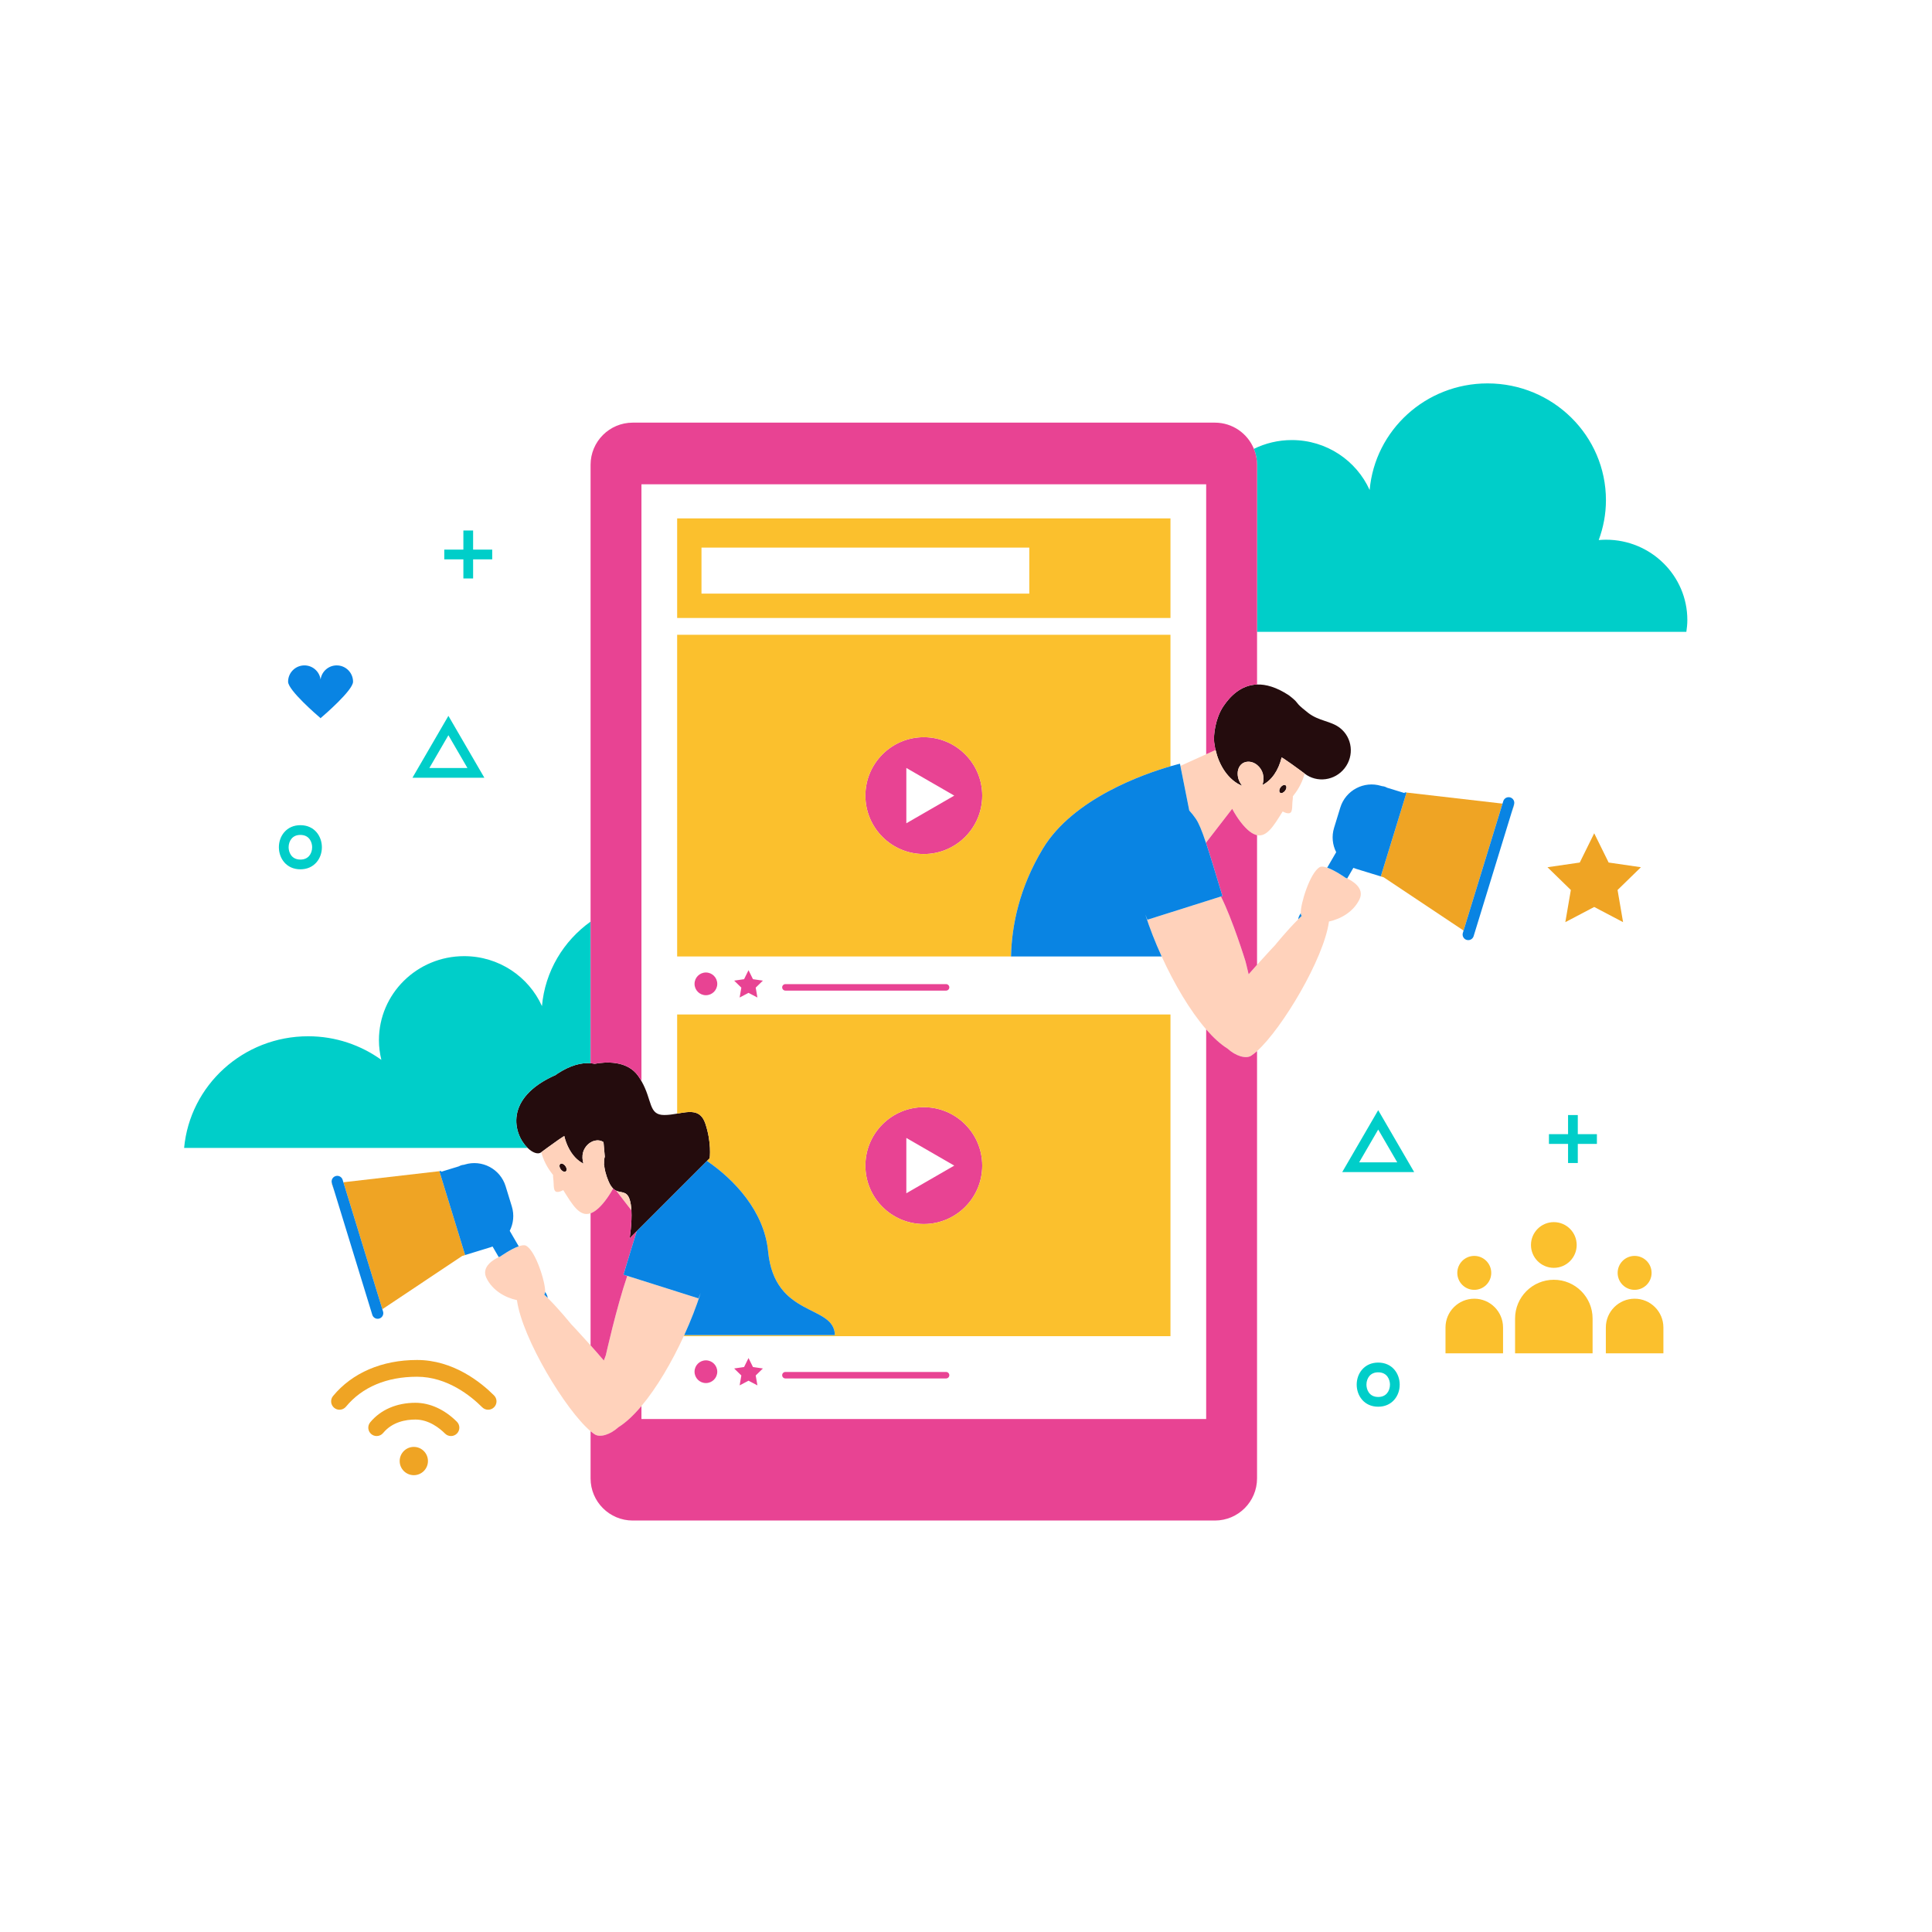 <?xml version="1.0" standalone="no"?>
<svg version="1.1" id="Layer_1" xmlns="http://www.w3.org/2000/svg" xmlns:xlink="http://www.w3.org/1999/xlink" x="0px" y="0px" width="595.28px" height="595.28px" viewBox="0 0 595.28 595.28" enable-background="new 0 0 595.28 595.28" xml:space="preserve">
<path id="color_x5F_7" fill="#240C0D" d="M396.118,241.972c0.383,0.292,0.315,1.043-0.157,1.673
	c-0.473,0.628-1.163,0.904-1.549,0.608c-0.38-0.292-0.313-1.043,0.158-1.675C395.04,241.951,395.732,241.677,396.118,241.972z
	 M412.889,224.311c-2.814-2.212-6.501-2.08-9.849-4.686c-0.762-0.599-1.341-1.069-1.782-1.448c-2.256-1.934-1.059-1.533-3.72-3.623
	c-0.132-0.104-0.266-0.21-0.397-0.306l-0.037-0.03c-3.82-2.508-7.058-3.401-9.788-3.31c-5.033,0.169-8.342,3.698-10.376,6.71
	c-2.451,3.629-3.104,8.882-2.833,11.106c0.077,0.599,0.17,1.188,0.285,1.765c0.041,0.203,0.104,0.392,0.15,0.591
	c0.264,1.12,0.593,2.199,1.01,3.2c0.001,0.002,0.002,0.004,0.003,0.006c0.006,0.027,0.015,0.051,0.033,0.077
	c1.028,2.461,2.489,4.514,4.195,5.957c0.021,0.017,0.039,0.037,0.06,0.053c0.918,0.774,1.898,1.368,2.925,1.758
	c-0.44-0.508-0.79-1.09-1.033-1.722c-0.262-0.659-0.395-1.373-0.39-2.116c0.004-1.701,0.958-3.27,2.707-3.552
	c1.205-0.193,2.352,0.213,3.264,0.941c0.862,0.689,1.516,1.666,1.792,2.715c0.299,1.129,0.22,2.33-0.119,3.466
	c2.818-1.4,4.938-4.498,5.879-8.412c-0.532-0.744,6.485,4.417,7.033,4.848l0.08,0.063l0.006,0.005
	c3.805,2.914,9.286,2.187,12.299-1.648C417.318,232.86,416.698,227.302,412.889,224.311z M172.636,358.639
	c-0.383,0.292-0.315,1.043,0.157,1.673c0.473,0.629,1.163,0.905,1.548,0.608c0.38-0.292,0.313-1.042-0.158-1.674
	C173.714,358.617,173.021,358.344,172.636,358.639z M217.333,346.222c-1.497-4.49-4.86-3.754-8.693-3.099
	c-1.289,0.221-2.631,0.432-3.974,0.432c-4.913,0-3.615-4.529-7.026-10.455c-0.292-0.506-0.606-1.02-0.974-1.545
	c-3.453-4.933-10.187-4.391-13.458-3.774c-0.402-0.082-0.816-0.145-1.244-0.179c-2.838-0.231-6.246,0.613-10.313,3.283l-0.038,0.029
	c-0.131,0.096-0.243,0.238-0.397,0.306c-16.15,7.136-12.956,18.289-8.645,22.476c1.53,1.486,3.2,2.103,4.196,1.339l0.006-0.005
	l0.08-0.063c0.155-0.122,0.839-0.631,1.717-1.271c2.213-1.618,5.698-4.109,5.316-3.576c0.312,1.296,0.764,2.491,1.316,3.576
	c1.116,2.192,2.677,3.9,4.563,4.836c-0.339-1.137-0.417-2.337-0.119-3.466c0.126-0.479,0.341-0.94,0.608-1.37
	c0.429-0.691,1.019-1.282,1.709-1.699c0.812-0.491,1.753-0.745,2.738-0.587c0.481,0.077,0.895,0.259,1.252,0.507l0.157,1.779
	l0.24,2.715c0,0-0.291,0.723-0.22,2.187c-0.052,0.065-0.092,0.14-0.146,0.202c0.051-0.02,0.101-0.046,0.152-0.066
	c0.078,1.255,0.42,3.022,1.407,5.329c0.435,1.019,0.898,1.686,1.37,2.144c0.315,0.307,0.634,0.517,0.953,0.667
	c1.629,0.768,3.236-0.005,4.132,2.683c0.317,0.952,0.48,2.133,0.55,3.377c0.221,3.98-0.55,8.623-0.55,8.623l2.201-2.201l1.439-1.439
	l0.428-0.428l2.563-2.563l0.584-0.584l7.424-7.424l6.327-6.327l2.874-2.874l0.826-0.825c0,0,0.171-1.214,0.077-3.193
	C218.653,351.787,218.315,349.167,217.333,346.222z"></path>
<path id="color_x5F_6" fill="#EFA424" d="M466.456,248.013l0.091,0.01l-0.813,2.345L466.456,248.013z M433.373,244.196l-7.93,25.839
	l0.896,0.275l24.607,16.411l12.003-39.114l-30.116-3.475L433.373,244.196z M102.298,364.679l-0.09,0.011l0.806,2.322
	L102.298,364.679z M142.415,386.977l0.896-0.275l-7.929-25.839l0.539-0.063l-30.116,3.475l12.003,39.114L142.415,386.977z
	 M505.595,267.205l-9.947-1.445l-4.449-9.014l-4.448,9.014l-9.948,1.445l7.198,7.017l-1.699,9.907l8.897-4.678l8.897,4.678
	l-1.699-9.907L505.595,267.205z M128.498,419.032c-10.774,0-19.966,3.943-25.882,11.103c-0.908,1.1-0.753,2.727,0.346,3.635
	c0.481,0.398,1.064,0.592,1.643,0.592c0.743,0,1.481-0.32,1.992-0.938c4.987-6.037,12.561-9.229,21.901-9.229
	c9.282,0,16.563,5.896,20.077,9.41c1.009,1.008,2.643,1.008,3.651,0c1.008-1.009,1.008-2.643,0-3.651
	C148.147,425.875,139.64,419.032,128.498,419.032z M128,432.222c-5.779,0-10.728,2.138-13.935,6.021
	c-0.908,1.1-0.753,2.727,0.347,3.635c0.481,0.397,1.063,0.591,1.642,0.591c0.744,0,1.481-0.319,1.992-0.938
	c2.83-3.427,6.975-4.146,9.954-4.146c4.176,0,7.51,2.711,9.125,4.326c1.009,1.009,2.643,1.01,3.651,0.001
	c1.008-1.009,1.008-2.643,0-3.651C137.012,434.296,132.475,432.222,128,432.222z M127.503,445.814c-2.405,0-4.356,1.95-4.356,4.355
	c0,2.406,1.951,4.356,4.356,4.356c2.406,0,4.356-1.95,4.356-4.356C131.86,447.765,129.91,445.814,127.503,445.814z"></path>
<path id="color_x5F_5" fill="#FFD2BB" d="M366.432,249.729c0.697,0.762,1.373,1.603,2.012,2.543c0.931,1.373,1.818,3.468,3.13,7.397
	l0.066-0.085l8.016-10.376c1.631,3.006,3.54,5.52,5.333,6.929c0.841,0.661,1.609,1.042,2.327,1.191
	c3.079,0.645,5.199-2.989,7.883-7.291c0.534,0.276,1.05,0.469,1.474,0.532c1.892,0.282,1.297-2.004,1.63-4.244
	c0.049-0.328,0.059-0.65,0.043-0.963c0.111-0.148,0.224-0.295,0.339-0.442c1.601-2.037,2.688-4.284,3.297-6.557l-0.08-0.063
	c-0.548-0.431-7.565-5.591-7.033-4.848c-0.941,3.914-3.061,7.012-5.879,8.412c0.339-1.136,0.418-2.337,0.119-3.466
	c-0.276-1.049-0.93-2.025-1.792-2.715c-0.912-0.729-2.059-1.135-3.264-0.941c-1.749,0.282-2.703,1.851-2.707,3.552
	c-0.005,0.743,0.128,1.457,0.39,2.116c0.243,0.632,0.593,1.214,1.033,1.722c-1.026-0.39-2.007-0.984-2.925-1.758
	c-0.021-0.017-0.039-0.036-0.06-0.053c-1.706-1.443-3.167-3.495-4.195-5.957c-0.019-0.026-0.027-0.05-0.033-0.077
	c-0.001-0.002-0.002-0.004-0.003-0.006c-0.417-1.001-0.746-2.081-1.01-3.2l-2.902,1.313l-7.938,3.589L366,247.552L366.432,249.729z
	 M394.57,242.579c0.47-0.628,1.162-0.902,1.548-0.607c0.383,0.292,0.315,1.043-0.157,1.673c-0.473,0.628-1.163,0.904-1.549,0.608
	C394.032,243.962,394.099,243.211,394.57,242.579z M418.873,277.119c-1.864,3.816-5.711,6.019-9.393,6.812
	c-1.592,11.531-14.438,32.959-22.165,39.929c-0.637,0.574-1.239,1.054-1.797,1.418c-1.651,1.078-4.827,0.073-7.303-2.195
	c-2.161-1.343-4.38-3.383-6.576-5.916c-4.987-5.752-9.861-14.039-13.709-22.465c-2.005-4.391-3.73-8.817-5.047-12.941
	c0.405,1.034,0.657,1.623,0.657,1.623l5.279-1.67l1.819-0.575l11-3.478l4.546-1.438c3.623,7.171,7.55,19.92,7.55,19.92
	s0.433,1.606,0.988,4.046c0.886-1.014,1.76-1.996,2.592-2.923c3.092-3.442,5.562-6.05,5.562-6.05s3.395-4.231,7.104-7.947
	c0.356-0.357,0.715-0.709,1.075-1.052c-0.063-0.103-0.124-0.205-0.173-0.314c-0.057-0.125-0.087-0.314-0.098-0.548
	c-0.129-2.774,2.86-12.537,5.869-14.188c0.512-0.282,1.344-0.152,2.276,0.172c2.452,0.855,5.616,3.104,5.616,3.104
	s0.213,0.081,0.541,0.234C416.584,271.374,420.581,273.622,418.873,277.119z M194.55,372.932l-4.682-6.06
	c1.629,0.768,3.236-0.005,4.132,2.683C194.317,370.507,194.48,371.688,194.55,372.932z M170.409,362.028
	c-0.016,0.313-0.005,0.635,0.043,0.963c0.334,2.239-0.261,4.526,1.63,4.244c0.424-0.063,0.939-0.256,1.474-0.532
	c2.833,4.541,5.041,8.323,8.408,7.129c0.566-0.201,1.161-0.526,1.801-1.029c1.727-1.356,3.56-3.739,5.149-6.598
	c-0.472-0.458-0.935-1.125-1.37-2.144c-0.986-2.307-1.329-4.074-1.407-5.329c-0.051,0.021-0.101,0.047-0.152,0.066
	c0.055-0.063,0.095-0.137,0.146-0.202c-0.071-1.464,0.22-2.187,0.22-2.187l-0.24-2.715l-0.157-1.779
	c-0.357-0.248-0.771-0.43-1.252-0.507c-0.985-0.158-1.926,0.096-2.738,0.587c-0.691,0.417-1.28,1.008-1.709,1.699
	c-0.267,0.43-0.482,0.891-0.608,1.37c-0.298,1.129-0.22,2.329,0.119,3.466c-1.885-0.936-3.446-2.644-4.563-4.836
	c-0.553-1.085-1.004-2.28-1.316-3.576c0.381-0.533-3.103,1.958-5.316,3.576c-0.877,0.641-1.562,1.149-1.717,1.271l-0.08,0.063
	c0.609,2.272,1.696,4.52,3.297,6.557C170.185,361.732,170.297,361.88,170.409,362.028z M174.341,360.92
	c-0.385,0.297-1.076,0.021-1.548-0.608c-0.473-0.63-0.54-1.381-0.157-1.673c0.386-0.295,1.078-0.021,1.547,0.607
	C174.655,359.878,174.722,360.628,174.341,360.92z M215.212,400.049c0,0,0.253-0.592,0.66-1.63
	c-1.316,4.127-3.043,8.556-5.049,12.949c-0.05,0.11-0.1,0.221-0.15,0.331c-3.687,8.015-8.294,15.874-13.032,21.515
	c-2.369,2.819-4.77,5.086-7.104,6.536c-2.475,2.268-5.649,3.271-7.3,2.193c-0.4-0.261-0.829-0.598-1.271-0.969
	c-7.653-6.428-21.062-28.578-22.691-40.377c-3.682-0.793-7.529-2.995-9.393-6.812c-1.708-3.497,2.29-5.745,3.786-6.442
	c0.329-0.153,0.541-0.234,0.541-0.234s3.164-2.25,5.615-3.104c0.933-0.325,1.765-0.455,2.276-0.173
	c3.008,1.65,5.997,11.412,5.869,14.188c-0.011,0.233-0.041,0.424-0.097,0.549c-0.049,0.108-0.109,0.212-0.172,0.313
	c0.36,0.343,0.719,0.694,1.075,1.052c3.709,3.715,7.104,7.947,7.104,7.947s2.754,2.908,6.087,6.637
	c1.318,1.476,2.724,3.076,4.09,4.68c0.372-1.026,0.613-1.643,0.613-1.643s3.28-14.722,6.606-24.442l4.367,1.381l11,3.478
	l1.293,0.409L215.212,400.049z"></path>
<path id="color_x5F_4" fill="#00CEC9" d="M519.895,191.03c0,1.242-0.123,2.458-0.302,3.649H387.315v-51.465
	c0-1.741-0.348-3.398-0.969-4.915c3.521-1.731,7.487-2.709,11.688-2.709c10.699,0,19.884,6.327,23.978,15.387
	c1.619-18.4,17.251-32.845,36.322-32.845c20.149,0,36.483,16.116,36.483,35.99c0,4.319-0.81,8.442-2.227,12.28
	c0.733-0.062,1.475-0.11,2.227-0.11C508.663,166.292,519.895,177.368,519.895,191.03z M166.987,309.993
	c-4.094-9.061-13.278-15.388-23.978-15.388c-14.501,0-26.255,11.6-26.255,25.903c0,2.085,0.275,4.104,0.749,6.05
	c-6.339-4.553-14.111-7.268-22.548-7.268c-20.019,0-36.44,15.118-38.225,34.404h105.84c-4.311-4.187-7.505-15.34,8.645-22.476
	c0.154-0.067,0.266-0.21,0.397-0.306l0.038-0.029c4.067-2.67,7.476-3.515,10.313-3.283v-43.635
	C173.619,289.929,167.929,299.288,166.987,309.993z M85.928,261.05c0-1.747,0.584-3.387,1.644-4.62
	c1.225-1.425,2.947-2.178,4.981-2.178c4.349,0,6.625,3.42,6.625,6.798c0,1.747-0.584,3.387-1.644,4.62
	c-1.225,1.425-2.947,2.177-4.981,2.177C88.204,267.848,85.928,264.428,85.928,261.05z M88.928,261.05
	c0,1.411,0.764,3.798,3.625,3.798c1.149,0,2.06-0.381,2.706-1.133c0.584-0.679,0.919-1.65,0.919-2.665
	c0-1.411-0.764-3.798-3.625-3.798c-1.149,0-2.06,0.381-2.706,1.133C89.263,259.065,88.928,260.036,88.928,261.05z M142.773,178.233
	h3v-5.887h5.887v-3h-5.887v-5.887h-3v5.887h-5.887v3h5.887V178.233z M149.24,239.636h-22.158l11.079-19.07L149.24,239.636z
	 M132.294,236.636h11.733l-5.867-10.098L132.294,236.636z M431.271,426.632c0,1.746-0.584,3.388-1.645,4.62
	c-1.225,1.425-2.947,2.178-4.98,2.178c-4.35,0-6.625-3.42-6.625-6.798c0-1.746,0.584-3.388,1.645-4.62
	c1.225-1.425,2.947-2.178,4.98-2.178C428.996,419.834,431.271,423.254,431.271,426.632z M428.271,426.632
	c0-1.41-0.764-3.798-3.625-3.798c-1.149,0-2.06,0.382-2.706,1.134c-0.584,0.679-0.919,1.649-0.919,2.664
	c0,1.41,0.764,3.798,3.625,3.798c1.149,0,2.06-0.382,2.706-1.134C427.937,428.617,428.271,427.646,428.271,426.632z
	 M486.144,343.564h-3v5.887h-5.887v3h5.887v5.887h3v-5.887h5.887v-3h-5.887V343.564z M424.646,342.06l11.079,19.07h-22.158
	L424.646,342.06z M430.513,358.13l-5.866-10.098l-5.866,10.098H430.513z"></path>
<path id="color_x5F_3" fill="#E84393" d="M384.988,256.137c0.841,0.661,1.609,1.042,2.327,1.191v39.937
	c-0.832,0.927-1.706,1.909-2.592,2.923c-0.556-2.439-0.988-4.046-0.988-4.046s-3.927-12.749-7.55-19.92l0.465-0.146
	c-2.257-7.475-3.812-12.6-5.011-16.208v-0.283l8.016-10.376C381.286,252.214,383.195,254.728,384.988,256.137z M186.667,417.555
	c0,0,3.28-14.722,6.606-24.442l-1.17-0.37c1.725-5.713,3.039-10.048,4.098-13.389L194,381.555c0,0,0.771-4.643,0.55-8.623
	l-4.682-6.06c-0.319-0.15-0.638-0.36-0.953-0.667c-1.589,2.858-3.422,5.241-5.149,6.598c-0.64,0.503-1.235,0.828-1.801,1.029v40.686
	c1.318,1.476,2.724,3.076,4.09,4.68C186.426,418.171,186.667,417.555,186.667,417.555z M378.216,323.082
	c-2.161-1.343-4.38-3.383-6.576-5.916v120.056h-174v-4.008c-2.369,2.819-4.77,5.086-7.104,6.536c-2.475,2.268-5.649,3.271-7.3,2.193
	c-0.4-0.261-0.829-0.598-1.271-0.969v14.534c0,7.176,5.817,12.993,12.993,12.993h179.366c7.176,0,12.992-5.817,12.992-12.993
	V323.859c-0.637,0.574-1.239,1.054-1.797,1.418C383.867,326.355,380.691,325.351,378.216,323.082z M386.347,138.3
	c-1.938-4.738-6.588-8.078-12.023-8.078H194.958c-7.176,0-12.993,5.817-12.993,12.993v140.752v43.635
	c0.428,0.034,0.842,0.097,1.244,0.179c3.271-0.616,10.005-1.158,13.458,3.774c0.368,0.525,0.682,1.039,0.974,1.545v-55.513V149.222
	h174v17.708v27.75v37.714l2.902-1.313c-0.047-0.199-0.109-0.389-0.15-0.591c-0.115-0.578-0.208-1.167-0.285-1.765
	c-0.271-2.225,0.382-7.478,2.833-11.106c2.034-3.012,5.343-6.541,10.376-6.71V194.68v-51.465
	C387.315,141.474,386.968,139.816,386.347,138.3z M302.64,245.143c0,9.94-8.059,17.999-18,17.999
	c-9.94,0-17.999-8.059-17.999-17.999c0-9.941,8.059-18,17.999-18C294.581,227.143,302.64,235.201,302.64,245.143z M294.023,245.142
	l-7.383-4.262l-7.383-4.263v8.525v8.525l7.383-4.262L294.023,245.142z M302.64,359.143c0,9.94-8.059,17.999-18,17.999
	c-9.94,0-17.999-8.059-17.999-17.999c0-9.941,8.059-18,17.999-18C294.581,341.143,302.64,349.201,302.64,359.143z M294.023,359.143
	l-7.383-4.263l-7.383-4.263v8.525v8.524l7.383-4.263L294.023,359.143z M217.5,306.642c1.933,0,3.5-1.566,3.5-3.5
	c0-1.933-1.567-3.5-3.5-3.5s-3.5,1.567-3.5,3.5C214,305.075,215.567,306.642,217.5,306.642z M232,301.703l-1.368-2.772l-1.368,2.772
	l-3.06,0.445l2.214,2.157l-0.523,3.048l2.737-1.438l2.737,1.438l-0.523-3.048l2.214-2.157L232,301.703z M217.5,426.143
	c1.933,0,3.5-1.567,3.5-3.5c0-1.934-1.567-3.5-3.5-3.5s-3.5,1.566-3.5,3.5C214,424.575,215.567,426.143,217.5,426.143z
	 M228.418,423.806l-0.523,3.048l2.737-1.438l2.737,1.438l-0.523-3.048l2.214-2.157l-3.06-0.445l-1.368-2.772l-1.368,2.772
	l-3.06,0.445L228.418,423.806z M241,304.222c0,0.552,0.448,1,1,1h49.5c0.552,0,1-0.448,1-1s-0.448-1-1-1H242
	C241.448,303.222,241,303.67,241,304.222z M242,424.722h49.5c0.552,0,1-0.448,1-1s-0.448-1-1-1H242c-0.552,0-1,0.448-1,1
	S241.448,424.722,242,424.722z"></path>
<path id="color_x5F_2" fill="#FBC02D" d="M208.64,277.534v17.167h26.001h76.868c0.221-9.64,2.58-21.239,9.83-33.25
	c9.36-15.51,31.36-23.06,39.3-25.35v-40.52h-152V277.534z M284.64,227.143c9.941,0,18,8.059,18,18c0,9.94-8.059,17.999-18,17.999
	c-9.94,0-17.999-8.059-17.999-17.999C266.641,235.201,274.699,227.143,284.64,227.143z M208.64,190.407h103.773h48.227v-28.636
	v-2.049h-152V190.407z M216.14,168.722h101.003v9.83v4.356h-2.303h-98.7V168.722z M208.64,312.584v30.539
	c3.833-0.655,7.197-1.392,8.693,3.099c0.982,2.945,1.319,5.565,1.41,7.474c0.094,1.979-0.077,3.193-0.077,3.193l-0.826,0.825
	c8.287,5.631,17.624,15.413,18.826,27.841c2,20.667,20.357,16.174,20.577,25.813h-46.421c-0.05,0.11-0.1,0.221-0.15,0.331H360.64
	v-99.115H239.778H208.64z M284.64,341.143c9.941,0,18,8.059,18,18c0,9.94-8.059,17.999-18,17.999
	c-9.94,0-17.999-8.059-17.999-17.999C266.641,349.201,274.699,341.143,284.64,341.143z M490.702,406.26v10.717h-23.886V406.26
	c0-6.596,5.348-11.943,11.942-11.943C485.355,394.316,490.702,399.664,490.702,406.26z M471.717,383.598
	c0-3.89,3.152-7.043,7.044-7.043c3.888,0,7.042,3.153,7.042,7.043c0,3.891-3.154,7.045-7.042,7.045
	C474.869,390.643,471.717,387.488,471.717,383.598z M512.519,409.02v7.957h-17.733v-7.957c0-4.896,3.971-8.867,8.867-8.867
	C508.548,400.152,512.519,404.123,512.519,409.02z M498.423,392.195c0-2.888,2.342-5.229,5.229-5.229
	c2.889,0,5.229,2.342,5.229,5.229c0,2.889-2.34,5.229-5.229,5.229C500.765,397.424,498.423,395.084,498.423,392.195z
	 M463.113,409.02v7.957h-17.732v-7.957c0-4.896,3.969-8.867,8.867-8.867C459.144,400.152,463.113,404.123,463.113,409.02z
	 M449.019,392.195c0-2.888,2.342-5.229,5.229-5.229c2.887,0,5.229,2.342,5.229,5.229c0,2.889-2.342,5.229-5.229,5.229
	C451.36,397.424,449.019,395.084,449.019,392.195z"></path>
<path id="color_x5F_1" fill="#0984E3" d="M400.883,281.901c0.049,0.109,0.109,0.212,0.173,0.314
	c-0.36,0.343-0.719,0.694-1.075,1.052c0.06-0.439,0.202-0.876,0.438-1.283l0.366-0.631
	C400.796,281.587,400.826,281.776,400.883,281.901z M432.765,244.358l-5.427-1.666c-0.009-0.005-0.016-0.013-0.024-0.018
	c-0.477-0.277-0.992-0.416-1.507-0.453l-0.239-0.073c-5.327-1.635-10.972,1.359-12.605,6.686l-1.912,6.229
	c-0.797,2.596-0.487,5.265,0.649,7.511l-2.769,4.763c2.452,0.855,5.616,3.104,5.616,3.104s0.213,0.081,0.541,0.234l1.904-3.277
	c0.244,0.096,0.488,0.192,0.743,0.27l7.708,2.366v-0.001l7.93-25.839l-0.539-0.063L432.765,244.358z M465.352,245.701
	c-0.918-0.281-1.889,0.233-2.169,1.149l-0.232,0.757l-12.003,39.114l-0.217,0.707c-0.281,0.916,0.233,1.887,1.149,2.169
	c0.916,0.28,1.888-0.235,2.168-1.15l11.686-38.079l0.723-2.355l0.044-0.144C466.781,246.953,466.267,245.982,465.352,245.701z
	 M371.573,259.669c-1.312-3.929-2.199-6.024-3.13-7.397c-0.639-0.941-1.314-1.781-2.012-2.543L366,247.552l-2.298-11.569
	l-0.133-0.671c0,0-1.089,0.25-2.93,0.79c-7.939,2.29-29.939,9.84-39.3,25.35c-7.25,12.01-9.609,23.61-9.83,33.25h46.421
	c-2.005-4.391-3.73-8.817-5.047-12.941c0.405,1.034,0.657,1.623,0.657,1.623l5.279-1.67l1.819-0.575l11-3.478l4.546-1.438
	l0.465-0.146c-2.257-7.475-3.812-12.6-5.011-16.208C371.617,259.799,371.596,259.736,371.573,259.669z M167.968,398.02
	c-0.011,0.233-0.041,0.424-0.097,0.549c-0.049,0.108-0.109,0.212-0.172,0.313c0.36,0.343,0.719,0.694,1.075,1.052
	c-0.06-0.439-0.202-0.876-0.439-1.283L167.968,398.02z M157.704,371.73l-1.912-6.229c-1.634-5.328-7.278-8.321-12.605-6.687
	l-0.238,0.073c-0.516,0.037-1.031,0.176-1.508,0.453c-0.008,0.005-0.015,0.012-0.023,0.017l-5.429,1.666l-0.069-0.225l-0.539,0.063
	l7.929,25.839v0.001l7.708-2.366c0.255-0.078,0.5-0.174,0.744-0.27l1.905,3.277c0.329-0.153,0.541-0.234,0.541-0.234
	s3.164-2.25,5.615-3.104l-2.768-4.763C158.192,376.995,158.501,374.327,157.704,371.73z M117.807,403.389l-12.003-39.114
	l-0.232-0.757c-0.281-0.916-1.251-1.432-2.168-1.149c-0.916,0.28-1.43,1.251-1.149,2.167l0.044,0.144l0.716,2.333l11.693,38.102
	c0.28,0.916,1.251,1.432,2.167,1.15s1.431-1.252,1.15-2.168L117.807,403.389z M236.667,385.555
	c-1.203-12.428-10.54-22.21-18.826-27.841l-2.874,2.874l-6.327,6.327l-7.424,7.424l-0.584,0.584l-2.563,2.563l-0.428,0.428
	l-1.439,1.439c-1.06,3.341-2.373,7.676-4.098,13.389l1.17,0.37l4.367,1.381l11,3.478l1.293,0.409l5.279,1.669
	c0,0,0.253-0.592,0.66-1.63c-1.316,4.127-3.043,8.556-5.049,12.949h46.421C257.024,401.729,238.667,406.222,236.667,385.555z
	 M108.781,210.048c0-2.777-2.251-5.029-5.029-5.029c-2.54,0-4.638,1.882-4.979,4.327c-0.342-2.445-2.44-4.327-4.979-4.327
	c-2.778,0-5.029,2.251-5.029,5.029c0,2.616,8.919,10.301,9.958,11.187c0,0.054,0,0.085,0,0.085s0.019-0.016,0.05-0.042
	c0.031,0.026,0.049,0.042,0.049,0.042s0-0.031,0-0.085C99.862,220.349,108.781,212.664,108.781,210.048z"></path>
</svg>